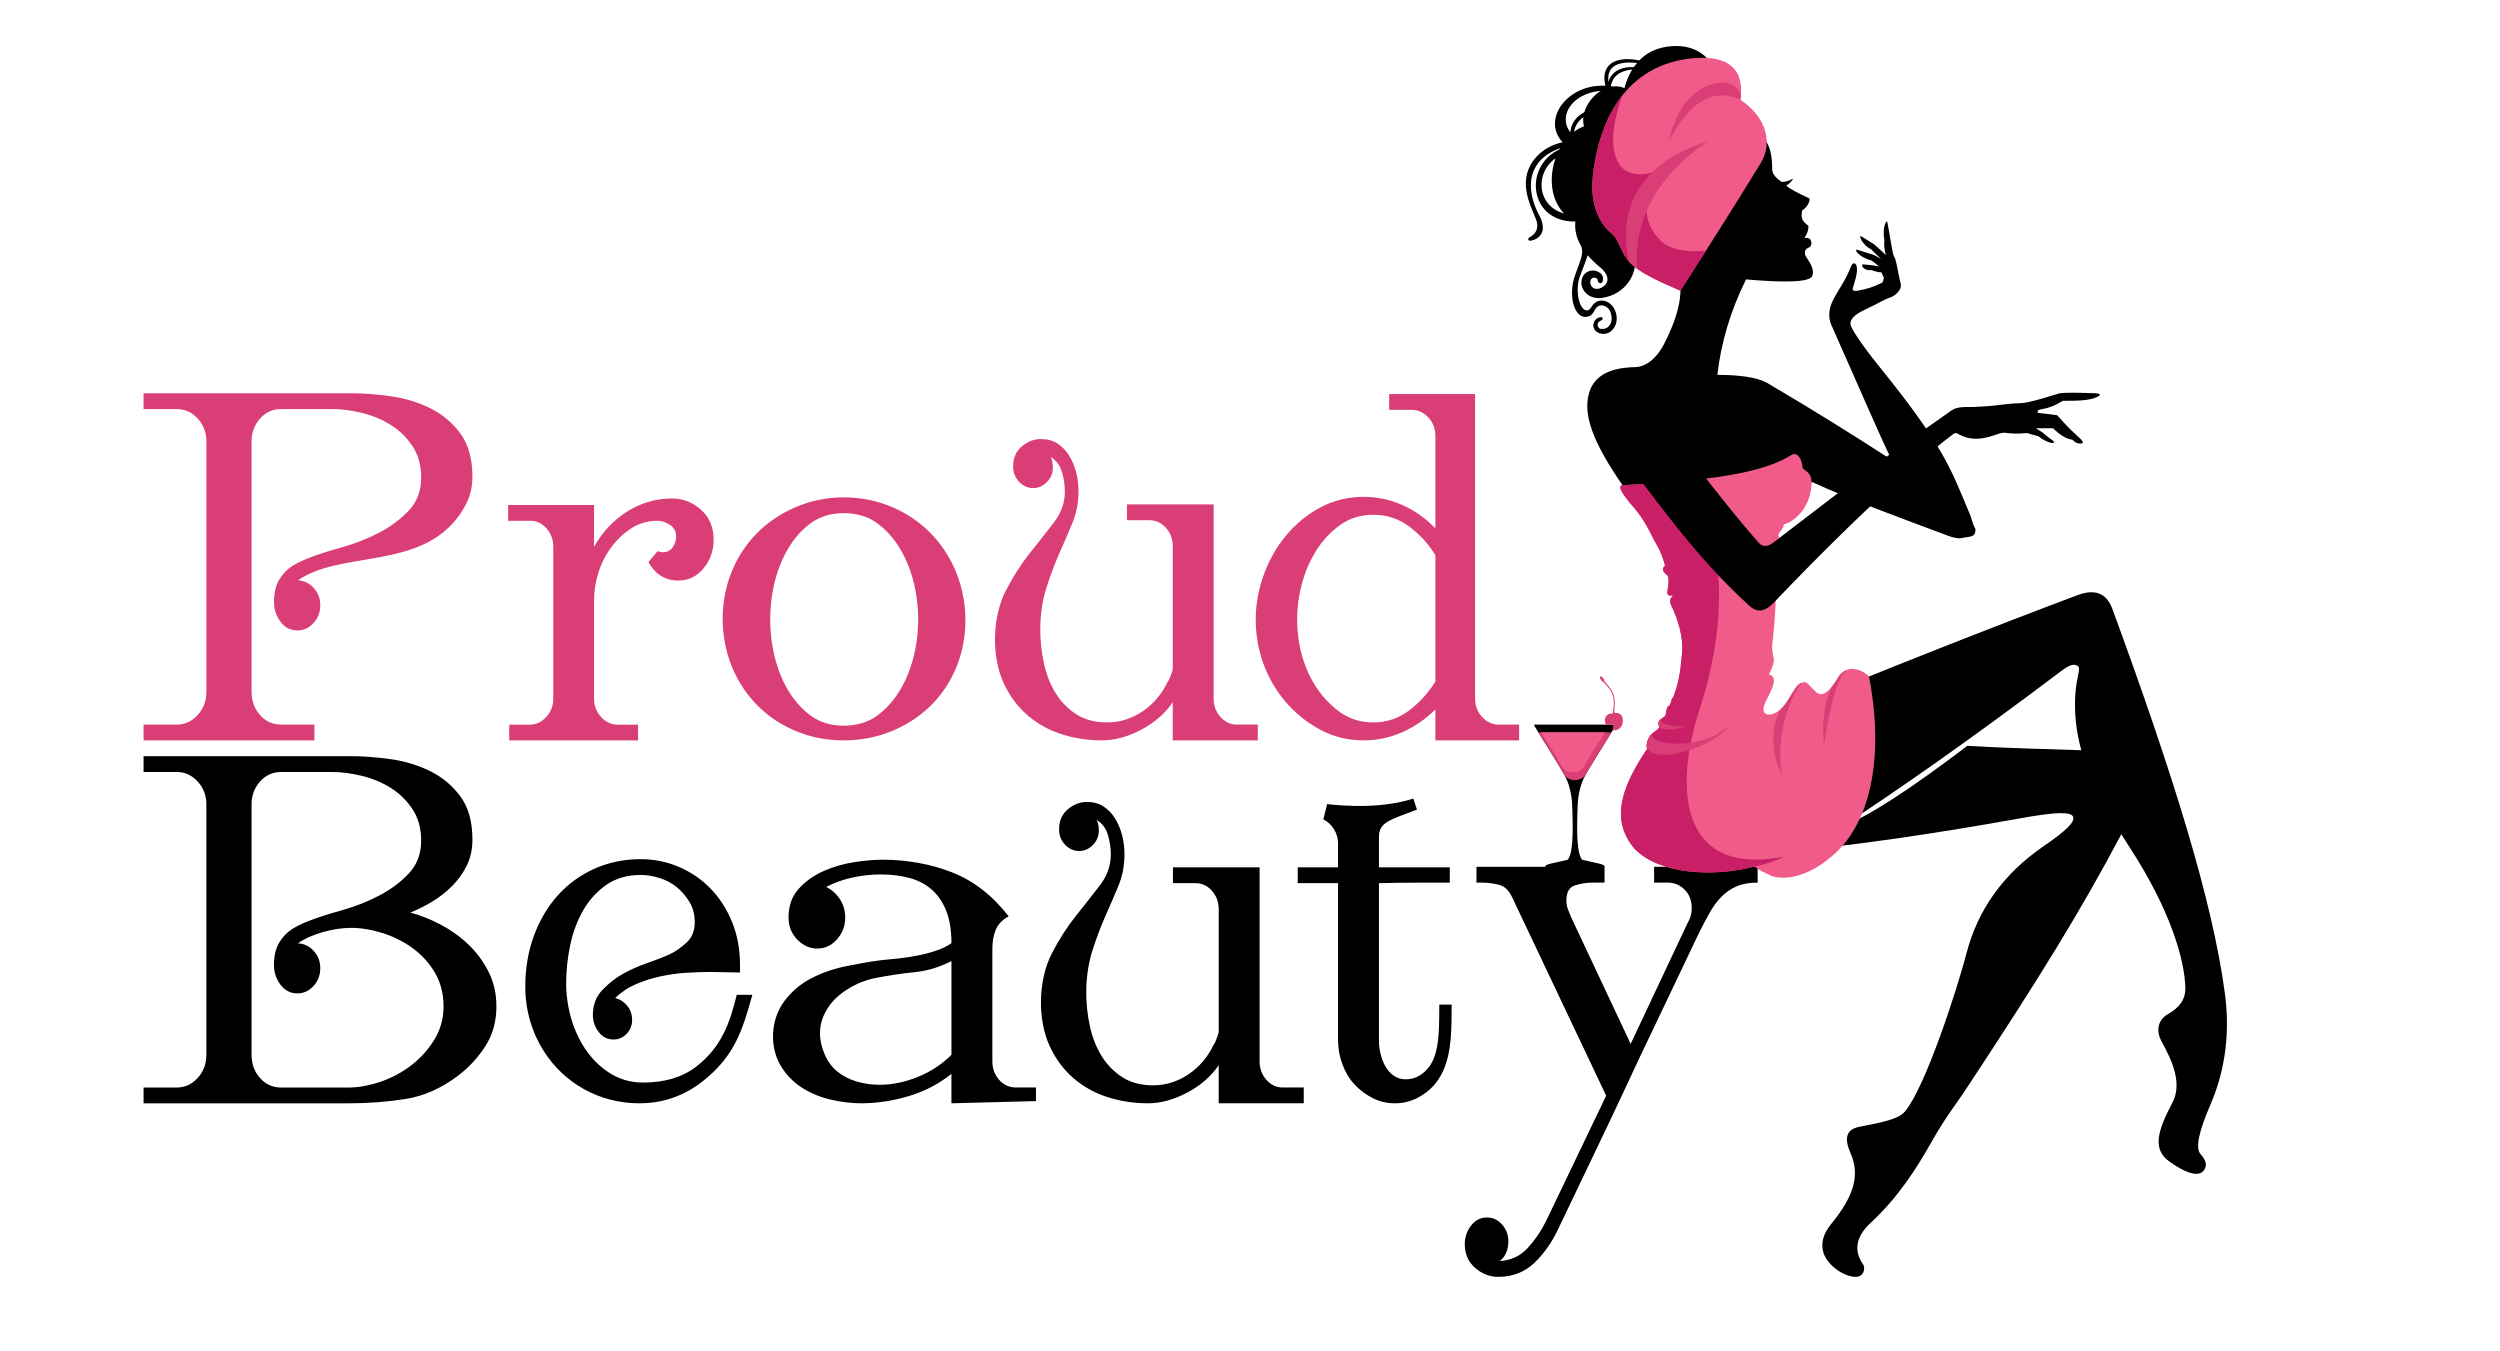 <?xml version="1.0" encoding="utf-8"?>
<!-- Generator: Adobe Illustrator 17.0.0, SVG Export Plug-In . SVG Version: 6.00 Build 0)  -->
<!DOCTYPE svg PUBLIC "-//W3C//DTD SVG 1.1//EN" "http://www.w3.org/Graphics/SVG/1.1/DTD/svg11.dtd">
<svg version="1.1" id="Layer_1" xmlns="http://www.w3.org/2000/svg" xmlns:xlink="http://www.w3.org/1999/xlink" x="0px" y="0px"
	 width="129.5px" height="70px" viewBox="0 0 129.5 70" enable-background="new 0 0 129.5 70" xml:space="preserve">
<path d="M91.046,45.719c-0.433,0-0.8,0.066-1.101,0.198c-0.301,0.132-0.565,0.315-0.79,0.55c-0.226,0.235-0.428,0.513-0.607,0.833
	c-0.179,0.32-0.362,0.668-0.55,1.045l-3.133,6.577c-0.689,1.468-0.939,2.025-1.496,3.19L80.73,63.63
	c-0.32,0.696-0.734,1.289-1.242,1.778c-0.508,0.489-1.138,0.734-1.891,0.734c-0.433,0-0.828-0.155-1.186-0.466
	c-0.358-0.31-0.536-0.72-0.536-1.228c0-0.357,0.108-0.677,0.324-0.959c0.216-0.282,0.494-0.424,0.833-0.424
	c0.301,0,0.56,0.122,0.776,0.367c0.217,0.245,0.325,0.536,0.325,0.875c0,0.207-0.038,0.4-0.113,0.579
	c-0.075,0.179-0.188,0.325-0.338,0.438c0.583-0.038,1.063-0.259,1.439-0.663c0.376-0.405,0.696-0.87,0.959-1.397l3.119-6.507
	l-4.855-10.247c-0.169-0.376-0.4-0.602-0.691-0.677c-0.292-0.075-0.598-0.113-0.918-0.113h-0.254V44.9h6.634v0.819h-0.593
	c-0.32,0-0.631,0.047-0.932,0.141c-0.301,0.094-0.452,0.358-0.452,0.79c0,0.151,0.024,0.292,0.071,0.423
	c0.047,0.132,0.099,0.264,0.155,0.395l3.105,6.605l2.964-6.295c0.132-0.207,0.198-0.452,0.198-0.734c0-0.395-0.122-0.715-0.367-0.96
	c-0.245-0.245-0.546-0.367-0.903-0.367h-0.678V44.9h5.364V45.719z M75.195,52.039c-0.004,1.159,0.02,2.435-0.449,3.451
	c-0.259,0.561-0.669,1.044-1.318,1.379c-0.366,0.189-0.753,0.282-1.167,0.282c-0.414,0-0.795-0.089-1.153-0.268
	c-0.353-0.179-0.668-0.414-0.941-0.706c-0.273-0.292-0.48-0.64-0.63-1.044c-0.151-0.405-0.226-0.833-0.226-1.285v-8.101h-2.089
	v-0.819h2.089v-1.242c0-0.263-0.07-0.508-0.211-0.734c-0.141-0.226-0.325-0.395-0.551-0.508l0.198-0.79
	c1.042,0.112,2.858,0.227,4.463-0.288l0.189,0.573c-1.443,0.543-1.97,0.662-1.97,1.422v1.568h3.67v0.793
	c-1.526,0-2.306-0.007-3.67,0.026v8.158c0,0.225,0.028,0.456,0.085,0.691c0.056,0.235,0.141,0.452,0.254,0.649
	c0.113,0.197,0.259,0.358,0.438,0.48c0.179,0.122,0.381,0.184,0.607,0.184c0.264,0,0.503-0.066,0.72-0.198
	c0.216-0.132,0.395-0.301,0.537-0.508c0.56-0.822,0.46-2.237,0.487-3.164H75.195z M63.129,57.151v-1.976
	c-0.395,0.583-0.941,1.059-1.637,1.425c-0.696,0.367-1.374,0.551-2.032,0.551c-0.734,0-1.435-0.109-2.103-0.325
	c-0.668-0.216-1.256-0.546-1.764-0.988c-0.508-0.442-0.913-0.988-1.214-1.637c-0.653-1.409-0.602-3.45,0.113-4.827
	c0.376-0.725,0.791-1.369,1.242-1.934c0.452-0.565,0.865-1.092,1.242-1.581c0.377-0.489,0.565-1.025,0.565-1.609
	c0-0.339-0.052-0.677-0.155-1.016c-0.104-0.339-0.297-0.593-0.579-0.762c0.075,0.151,0.113,0.33,0.113,0.537
	c0,0.301-0.103,0.555-0.31,0.762c-0.207,0.207-0.442,0.311-0.706,0.311c-0.282,0-0.527-0.108-0.734-0.325
	c-0.207-0.216-0.31-0.485-0.31-0.804c0-0.433,0.151-0.776,0.452-1.031c0.301-0.254,0.631-0.381,0.988-0.381
	c0.339,0,0.631,0.08,0.87,0.24c0.24,0.16,0.438,0.367,0.593,0.621c0.155,0.254,0.278,0.541,0.362,0.861
	c0.08,0.32,0.122,0.649,0.122,0.988c0,0.583-0.103,1.129-0.315,1.637c-0.212,0.508-0.437,1.04-0.687,1.595
	c-0.244,0.555-0.47,1.157-0.673,1.807c-0.382,1.226-0.39,2.674-0.104,3.923c0.132,0.574,0.339,1.082,0.617,1.525
	c0.282,0.442,0.64,0.8,1.068,1.072c0.433,0.273,0.96,0.409,1.576,0.409c0.654,0,1.266-0.188,1.825-0.565
	c0.565-0.376,1.007-0.894,1.322-1.552c0.038-0.038,0.09-0.146,0.155-0.325c0.066-0.179,0.099-0.287,0.099-0.325v-6.351
	c0-0.377-0.118-0.696-0.353-0.96c-0.235-0.263-0.522-0.395-0.861-0.395h-1.157v-0.819h4.488v10.049c0,0.376,0.118,0.696,0.353,0.96
	c0.235,0.263,0.513,0.395,0.833,0.395h1.101v0.819H63.129z M49.284,49.784c-0.621,0.32-1.266,0.514-1.933,0.578
	c-0.667,0.065-1.332,0.171-1.99,0.297c-0.318,0.06-0.65,0.165-0.988,0.324c-0.338,0.159-0.65,0.358-0.931,0.593
	c-0.281,0.234-0.513,0.522-0.692,0.861c-0.378,0.716-0.343,1.463-0.028,2.188c0.159,0.366,0.382,0.664,0.663,0.889
	c0.281,0.225,0.613,0.396,0.988,0.508c0.376,0.112,0.772,0.169,1.186,0.169c0.659,0,1.323-0.137,1.99-0.409
	c0.667-0.272,1.247-0.654,1.736-1.143V49.784z M49.284,57.151v-1.524c-0.659,0.527-1.403,0.914-2.23,1.157
	c-0.827,0.244-1.647,0.367-2.456,0.367c-0.489,0-1.003-0.062-1.538-0.183c-0.536-0.122-1.026-0.321-1.468-0.593
	c-0.441-0.272-0.81-0.635-1.101-1.087c-0.648-1.003-0.588-2.449,0.127-3.415c0.376-0.507,0.848-0.909,1.412-1.2
	c0.564-0.291,1.181-0.503,1.849-0.635c0.668-0.132,1.284-0.246,1.849-0.31c0.243-0.028,0.532-0.047,0.861-0.085
	c0.329-0.038,0.66-0.09,0.988-0.155c0.329-0.065,0.646-0.152,0.946-0.254c0.3-0.102,0.555-0.231,0.762-0.381
	c0-0.658-0.09-1.214-0.268-1.666c-0.178-0.45-0.429-0.819-0.748-1.101c-0.319-0.281-0.707-0.486-1.157-0.607
	c-0.451-0.121-0.951-0.183-1.496-0.183c-0.47,0-0.951,0.053-1.44,0.155c-0.488,0.103-0.95,0.268-1.383,0.494
	c0.283,0.132,0.519,0.34,0.706,0.621c0.187,0.282,0.283,0.603,0.283,0.96c0,0.433-0.142,0.81-0.424,1.129
	c-0.281,0.319-0.621,0.48-1.016,0.48c-0.395,0-0.744-0.156-1.044-0.466c-0.3-0.31-0.452-0.692-0.452-1.143
	c0-0.602,0.175-1.097,0.522-1.482c0.347-0.385,0.777-0.693,1.284-0.918c0.507-0.225,1.04-0.381,1.595-0.466
	c0.555-0.085,1.04-0.127,1.454-0.127c1.28,0,2.48,0.217,3.599,0.649c1.12,0.433,2.103,1.195,2.95,2.286
	c-0.32,0.169-0.541,0.395-0.663,0.678c-0.122,0.282-0.183,0.613-0.183,0.988v5.843c0,0.374,0.119,0.697,0.353,0.96
	c0.234,0.262,0.522,0.395,0.861,0.395h1.044v0.705L49.284,57.151z M36.384,56.022c-0.959,0.752-2.051,1.129-3.274,1.129
	c-2.107,0-3.902-1.071-4.941-2.7c-0.61-0.956-0.959-2.104-0.959-3.341c0-0.96,0.152-1.845,0.452-2.653
	c0.3-0.808,0.716-1.506,1.242-2.089c0.526-0.582,1.158-1.04,1.891-1.369c0.733-0.329,1.534-0.494,2.399-0.494
	c0.696,0,1.36,0.136,1.99,0.409c0.63,0.273,1.177,0.65,1.637,1.129c0.46,0.479,0.829,1.054,1.101,1.722
	c0.272,0.667,0.409,1.399,0.409,2.187v0.424c-0.263,0-0.517-0.005-0.762-0.014c-0.244-0.009-0.499-0.014-0.762-0.014
	c-0.395,0-0.815,0.015-1.256,0.042c-0.441,0.027-0.885,0.09-1.327,0.183c-0.441,0.093-0.871,0.231-1.284,0.409
	c-0.413,0.178-0.772,0.419-1.072,0.72c0.244,0.056,0.452,0.189,0.621,0.395c0.168,0.206,0.254,0.451,0.254,0.734
	c0,0.282-0.095,0.523-0.283,0.72c-0.187,0.196-0.414,0.296-0.677,0.296c-0.32,0-0.58-0.132-0.776-0.395
	c-0.197-0.262-0.296-0.555-0.296-0.875c0-0.527,0.17-0.966,0.508-1.312c0.338-0.347,0.697-0.627,1.072-0.833
	c0.376-0.206,0.767-0.381,1.172-0.522c0.405-0.141,0.808-0.291,1.2-0.466c0.322-0.144,0.622-0.359,0.903-0.621
	c0.281-0.262,0.423-0.611,0.423-1.044c0-0.395-0.089-0.744-0.268-1.045c-0.179-0.301-0.401-0.56-0.663-0.776
	c-0.263-0.216-0.566-0.377-0.903-0.48c-0.338-0.102-0.659-0.155-0.96-0.155c-0.696,0-1.289,0.17-1.778,0.508
	c-0.489,0.339-0.89,0.777-1.2,1.312c-0.31,0.536-0.538,1.139-0.678,1.807c-0.14,0.667-0.212,1.332-0.212,1.99
	c0,1.575,0.615,3.564,2.188,4.601c0.511,0.337,1.096,0.536,1.792,0.536c1.129,0,2.052-0.278,2.766-0.832
	c1.276-0.99,1.736-2.229,2.09-3.715h0.81C38.451,53.414,38.032,54.73,36.384,56.022z M22.975,52.127c0-0.658-0.151-1.242-0.452-1.75
	c-0.301-0.508-0.687-0.931-1.157-1.27c-0.47-0.339-0.989-0.599-1.553-0.776c-0.563-0.178-1.11-0.268-1.637-0.268
	c-0.859,0-2.029,0.299-2.743,0.799c0.32,0.019,0.593,0.151,0.818,0.395c0.226,0.244,0.339,0.546,0.339,0.903
	c0,0.358-0.118,0.663-0.353,0.917c-0.235,0.254-0.513,0.381-0.833,0.381c-0.358,0-0.651-0.152-0.875-0.452
	c-0.224-0.3-0.338-0.64-0.338-1.016c0-0.47,0.091-0.858,0.268-1.157c0.177-0.3,0.411-0.543,0.691-0.72
	c0.669-0.422,1.853-0.762,2.63-0.982c0.657-0.187,1.285-0.438,1.877-0.748c0.592-0.309,1.102-0.692,1.524-1.143
	c0.422-0.451,0.635-1.016,0.635-1.693c0-0.64-0.151-1.186-0.452-1.637c-0.301-0.451-0.678-0.82-1.129-1.101
	c-0.451-0.281-0.95-0.489-1.496-0.621c-0.546-0.132-1.057-0.198-1.525-0.198h-2.658c-0.43,0-0.797,0.166-1.087,0.494
	c-0.29,0.327-0.438,0.723-0.438,1.171v12.985c0,0.468,0.147,0.872,0.438,1.2c0.29,0.328,0.654,0.494,1.087,0.494h3.505
	c0.508,0,1.054-0.099,1.638-0.296c0.583-0.197,1.115-0.48,1.595-0.847c0.48-0.367,0.881-0.81,1.2-1.327
	C22.815,53.347,22.975,52.767,22.975,52.127z M25.714,52.127c0,0.791-0.194,1.483-0.579,2.075c-0.385,0.592-0.853,1.097-1.397,1.51
	c-0.865,0.657-1.774,1.063-2.724,1.214c-0.951,0.151-1.937,0.226-2.95,0.226H7.437v-0.819h1.73c0.414,0,0.771-0.164,1.072-0.494
	c0.301-0.329,0.451-0.729,0.451-1.2V41.654c0-0.451-0.152-0.844-0.451-1.171c-0.299-0.328-0.662-0.494-1.072-0.494h-1.73V39.17
	h10.74c0.64,0,1.327,0.052,2.061,0.155c0.734,0.103,1.417,0.312,2.046,0.621c0.63,0.31,1.154,0.749,1.567,1.312
	c0.413,0.564,0.621,1.308,0.621,2.23c0,0.508-0.1,0.961-0.296,1.355c-0.197,0.394-0.451,0.748-0.762,1.059
	c-0.31,0.31-0.655,0.58-1.03,0.805c-0.375,0.225-0.753,0.414-1.129,0.564c0.508,0.132,1.031,0.34,1.566,0.621
	c0.535,0.281,1.017,0.627,1.44,1.031c0.423,0.403,0.773,0.876,1.044,1.411C25.576,50.87,25.714,51.468,25.714,52.127z"/>
<path fill="#DA3E76" d="M74.353,28.753c-0.376-0.601-0.835-1.098-1.38-1.497c-0.544-0.394-1.154-0.591-1.83-0.591
	c-0.657,0-1.234,0.178-1.732,0.535c-0.498,0.357-0.915,0.812-1.253,1.356c-0.338,0.544-0.591,1.159-0.76,1.835
	c-0.285,1.143-0.279,2.411,0.047,3.571c0.326,1.16,0.973,2.213,1.966,2.925c0.497,0.356,1.075,0.535,1.732,0.535
	c0.676,0,1.286-0.202,1.83-0.605c0.545-0.409,1.005-0.911,1.38-1.512V28.753z M74.353,38.352v-1.605
	c-0.507,0.507-1.08,0.901-1.718,1.183c-0.638,0.281-1.305,0.422-1.999,0.422c-0.807,0-1.554-0.183-2.239-0.549
	c-1.418-0.757-2.424-1.985-2.944-3.4c-0.52-1.415-0.554-3.019-0.027-4.528c0.282-0.807,0.676-1.516,1.183-2.126
	c0.507-0.61,1.103-1.098,1.788-1.464c0.685-0.366,1.432-0.549,2.239-0.549c0.694,0,1.361,0.141,1.999,0.422
	c0.638,0.282,1.211,0.685,1.718,1.211v-4.788c0-0.375-0.122-0.694-0.366-0.957c-0.244-0.263-0.535-0.395-0.873-0.395h-1.154v-0.817
	h4.449v15.771c0,0.375,0.122,0.695,0.366,0.957c0.244,0.263,0.535,0.395,0.873,0.395h1.042v0.817H74.353z M45.477,27.129
	c-0.488-0.366-1.08-0.549-1.774-0.549c-0.676,0-1.258,0.183-1.746,0.549c-0.686,0.514-1.201,1.262-1.544,2.127
	c-0.343,0.865-0.516,1.847-0.516,2.828c0,0.982,0.171,1.964,0.514,2.829c0.343,0.865,0.858,1.614,1.546,2.129
	c0.487,0.365,1.071,0.549,1.746,0.549c0.695,0,1.286-0.183,1.774-0.549c0.695-0.521,1.216-1.271,1.563-2.135
	c0.347-0.864,0.521-1.843,0.521-2.822c0-0.979-0.174-1.957-0.521-2.821C46.693,28.4,46.172,27.65,45.477,27.129z M46.153,37.887
	c-0.769,0.309-1.586,0.465-2.45,0.465c-0.864,0-1.677-0.156-2.436-0.465c-1.259-0.512-2.213-1.361-2.855-2.38
	c-0.642-1.019-0.971-2.208-0.98-3.401c-0.009-1.193,0.302-2.389,0.941-3.422c0.639-1.033,1.606-1.903,2.908-2.442
	c0.77-0.319,1.577-0.479,2.422-0.479c0.864,0,1.681,0.16,2.45,0.479c1.259,0.521,2.217,1.378,2.863,2.403
	c0.646,1.025,0.981,2.217,0.994,3.411c0.013,1.193-0.295,2.387-0.935,3.415C48.437,36.498,47.466,37.359,46.153,37.887z
	 M36.966,27.96c0,0.563-0.174,1.056-0.521,1.478c-0.347,0.422-0.784,0.634-1.309,0.634c-0.676,0-1.192-0.319-1.549-0.958
	l0.479-0.563c0.113,0.038,0.207,0.056,0.282,0.056c0.207,0,0.372-0.086,0.493-0.253c0.12-0.168,0.183-0.357,0.183-0.563
	c0-0.263-0.11-0.466-0.324-0.605c-0.215-0.139-0.427-0.211-0.634-0.211c-0.488,0-0.931,0.123-1.323,0.366
	c-0.393,0.243-0.743,0.565-1.042,0.958c-0.299,0.393-0.532,0.837-0.69,1.324c-0.158,0.487-0.24,0.989-0.24,1.493v5.069
	c0,0.372,0.123,0.695,0.366,0.957c0.244,0.262,0.526,0.395,0.845,0.395h1.07v0.817h-6.674v-0.817h1.07
	c0.319,0,0.601-0.132,0.845-0.395c0.244-0.263,0.366-0.582,0.366-0.957v-7.857c0-0.376-0.119-0.697-0.352-0.958
	c-0.233-0.261-0.514-0.394-0.831-0.394h-1.154v-0.817h4.449v2.169c0.432-0.77,1.006-1.382,1.718-1.831
	c0.712-0.449,1.493-0.676,2.337-0.676c0.545,0,1.039,0.194,1.478,0.577C36.744,26.78,36.966,27.303,36.966,27.96z M60.748,38.352
	v-1.976c-0.395,0.583-0.941,1.059-1.637,1.425c-0.696,0.367-1.374,0.551-2.032,0.551c-0.734,0-1.435-0.109-2.103-0.325
	c-0.668-0.216-1.256-0.546-1.764-0.988c-0.508-0.442-0.913-0.988-1.214-1.637c-0.653-1.409-0.602-3.45,0.113-4.827
	c0.376-0.725,0.791-1.369,1.242-1.934c0.452-0.565,0.866-1.092,1.242-1.581c0.377-0.489,0.565-1.025,0.565-1.609
	c0-0.339-0.052-0.678-0.155-1.016c-0.104-0.339-0.297-0.593-0.579-0.762c0.075,0.151,0.113,0.33,0.113,0.537
	c0,0.301-0.103,0.555-0.31,0.762c-0.207,0.207-0.442,0.311-0.706,0.311c-0.282,0-0.527-0.108-0.734-0.325
	c-0.207-0.216-0.31-0.485-0.31-0.804c0-0.433,0.151-0.776,0.452-1.031c0.301-0.254,0.631-0.381,0.988-0.381
	c0.339,0,0.631,0.08,0.87,0.24c0.24,0.16,0.438,0.367,0.593,0.621c0.155,0.254,0.278,0.541,0.362,0.861
	c0.08,0.32,0.122,0.649,0.122,0.988c0,0.583-0.103,1.129-0.315,1.637c-0.212,0.508-0.438,1.04-0.687,1.595
	c-0.244,0.555-0.47,1.157-0.673,1.807c-0.382,1.226-0.39,2.674-0.104,3.923c0.132,0.574,0.339,1.082,0.617,1.525
	c0.282,0.442,0.64,0.8,1.068,1.072c0.433,0.273,0.96,0.409,1.576,0.409c0.654,0,1.266-0.188,1.825-0.565
	c0.565-0.376,1.007-0.894,1.322-1.552c0.038-0.038,0.09-0.146,0.155-0.325c0.066-0.179,0.099-0.287,0.099-0.325v-6.351
	c0-0.377-0.118-0.696-0.353-0.96c-0.235-0.263-0.522-0.395-0.861-0.395h-1.157v-0.819h4.488v10.049c0,0.376,0.118,0.696,0.353,0.96
	c0.235,0.263,0.513,0.395,0.833,0.395h1.1v0.819H60.748z M15.434,30.061c0.32,0.019,0.593,0.151,0.818,0.395
	c0.226,0.245,0.339,0.546,0.339,0.903c0,0.358-0.118,0.663-0.353,0.917c-0.235,0.254-0.513,0.381-0.833,0.381
	c-0.358,0-0.651-0.152-0.875-0.452c-0.224-0.299-0.338-0.64-0.338-1.016c0-0.47,0.091-0.858,0.268-1.157
	c0.177-0.3,0.411-0.543,0.691-0.72c0.669-0.422,1.853-0.762,2.63-0.982c0.657-0.186,1.285-0.438,1.877-0.748
	c0.592-0.309,1.102-0.693,1.524-1.143c0.422-0.451,0.635-1.016,0.635-1.693c0-0.64-0.151-1.186-0.452-1.637
	c-0.301-0.452-0.678-0.82-1.129-1.101c-0.451-0.281-0.951-0.489-1.496-0.621c-0.546-0.132-1.057-0.198-1.525-0.198h-2.658
	c-0.43,0-0.797,0.166-1.087,0.494c-0.29,0.327-0.438,0.723-0.438,1.171v12.985c0,0.467,0.147,0.872,0.438,1.2
	c0.29,0.328,0.654,0.494,1.087,0.494h1.73v0.819H7.437v-0.819h1.73c0.414,0,0.772-0.165,1.072-0.494
	c0.301-0.329,0.452-0.729,0.452-1.2V22.854c0-0.452-0.152-0.844-0.452-1.171c-0.299-0.328-0.662-0.494-1.072-0.494h-1.73V20.37
	h10.74c0.64,0,1.327,0.052,2.061,0.155c0.734,0.103,1.417,0.312,2.046,0.621c0.63,0.31,1.154,0.749,1.566,1.312
	c0.413,0.564,0.621,1.308,0.621,2.23c0,0.508-0.1,0.961-0.296,1.355c-1.015,2.035-2.881,2.532-4.745,2.863
	C17.955,29.169,16.481,29.327,15.434,30.061z"/>
<path fill-rule="evenodd" clip-rule="evenodd" d="M81.582,45.091c1.017,0,1.507-0.053,1.533-0.191
	c0.028-0.15-0.401-0.173-1.162-0.366c-0.258-0.338-0.292-1.249-0.228-2.841c0.022-0.538,0.151-1.094,0.377-1.502
	c0.339-0.613,0.525-0.876,1.559-2.558c0.044-0.071,0.039-0.098-0.006-0.098c-0.324,0-1.525,0-2.073,0c-0.548,0-1.75,0-2.074,0
	c-0.045,0-0.049,0.027-0.006,0.098c1.034,1.682,1.22,1.945,1.559,2.558c0.226,0.408,0.355,0.964,0.377,1.502
	c0.064,1.592,0.03,2.504-0.228,2.841c-0.761,0.193-1.189,0.216-1.161,0.366C80.074,45.038,80.565,45.091,81.582,45.091"/>
<path fill-rule="evenodd" clip-rule="evenodd" fill="#DA3E76" d="M82.143,40.116l0.008-0.015l0.001-0.001
	c0.289-0.516,0.498-0.827,1.323-2.165h-1.893h-1.893c0.825,1.338,1.034,1.649,1.323,2.165l0,0.001l0.01,0.018
	c0.093,0.161,0.268,0.29,0.56,0.29C81.874,40.409,82.057,40.265,82.143,40.116"/>
<path fill-rule="evenodd" clip-rule="evenodd" fill="#F05B89" d="M83.129,37.935h-1.547h-1.746c0.624,1.008,0.818,1.305,1.076,1.766
	l0,0.001l0.01,0.018c0.093,0.161,0.268,0.29,0.56,0.29c0.292,0,0.475-0.144,0.561-0.292l0.008-0.015l0.001-0.001
	C82.311,39.24,82.505,38.943,83.129,37.935"/>
<path fill-rule="evenodd" clip-rule="evenodd" fill="#DA3E76" d="M83.607,37.831c-0.022,0-0.044-0.002-0.065-0.006l0.029-0.29
	h-0.385c-0.009-0.019-0.016-0.039-0.023-0.059c-0.082-0.251,0.019-0.542,0.381-0.515c0.336-0.11,0.523,0.085,0.523,0.357
	C84.067,37.623,83.89,37.834,83.607,37.831"/>
<path fill-rule="evenodd" clip-rule="evenodd" fill="#DA3E76" d="M82.881,35.086c0.02-0.065,0.035-0.077,0.082-0.034
	c0.109,0.098,0.152,0.175,0.132,0.209c0.025,0.038,0.086,0.109,0.189,0.226c0.079,0.09,0.143,0.177,0.193,0.263
	c0.172,0.292,0.196,0.581,0.151,0.983c-0.013,0.119,0.003,0.186,0.042,0.2c-0.008,0.034-0.08,0.064-0.111,0.044
	c-0.028-0.018-0.013-0.113,0.013-0.292c0.056-0.391,0.007-0.656-0.14-0.902c-0.093-0.156-0.225-0.304-0.393-0.472
	c-0.037,0.013-0.063-0.008-0.077-0.064c-0.029-0.04-0.056-0.073-0.082-0.095C82.861,35.134,82.871,35.118,82.881,35.086"/>
<path fill-rule="evenodd" clip-rule="evenodd" d="M80.576,8.202c-0.341,0.972-0.262,2.126,0.443,2.855
	c-0.72-0.192-1.105-0.743-1.161-1.335C79.806,9.163,80.047,8.567,80.576,8.202 M82.017,6.068c-0.018,0.161-0.009,0.322,0.034,0.476
	c-0.183,0.066-0.354,0.161-0.512,0.279C81.588,6.506,81.759,6.265,82.017,6.068z M82.921,4.707
	c-0.401,0.248-0.724,0.664-0.853,1.107c-0.42,0.206-0.692,0.597-0.724,1.034c-0.209-0.254-0.278-0.561-0.219-0.862
	C81.244,5.38,81.878,4.797,82.921,4.707z M84.551,3.6c-0.171,0.276-0.308,0.597-0.405,0.962c-0.191-0.08-0.389-0.104-0.583-0.084
	c-0.04-0.006-0.081-0.012-0.125-0.017C83.532,3.984,83.86,3.669,84.551,3.6z M84.798,3.261c-0.058,0.068-0.112,0.139-0.165,0.214
	c-0.719-0.027-1.174,0.272-1.313,0.766c-0.038-0.305,0.02-0.533,0.157-0.694C83.713,3.273,84.182,3.195,84.798,3.261z
	 M95.495,42.765c2.898-1.891,6.68-4.537,11.289-8.015c0.394-0.297,0.652-0.396,0.853-0.244c0.159,0.121-0.065,0.54-0.129,1.387
	c-0.078,1.034,0.042,2.016,0.304,2.969c-1.579-0.059-3.852-0.102-5.902-0.228c-3.065,2.324-5.203,3.701-6.413,4.13L95.495,42.765z
	 M102.01,26.57c0.011,0.023,0.022,0.048,0.031,0.073c0.101,0.237,0.151,0.551,0.285,0.746c0.005,0.332-0.078,0.389-0.48,0.442
	c-0.146,0.019-0.302,0.071-0.462,0.046c-0.225-0.035-0.302-0.063-0.38-0.091c-0.022-0.007-0.043-0.014-0.065-0.022
	c-2.808-1.056-4.952-1.824-7.127-2.819l0.022,0.024c-0.131,1.257-0.767,1.987-1.907,2.19c-0.038,5.153-0.225,8.369-0.607,9.395
	c-0.106,0.451,0.158,0.672,0.558,0.506c5.903-2.447,11.552-4.661,15.745-6.234c0.845-0.317,1.483-0.142,1.798,0.716
	c3.109,8.476,5.2,15.124,5.835,19.973c0.304,2.319-0.125,4.241-0.746,5.683c-0.613,1.421-0.804,2.269-0.518,2.59
	c0.235,0.264,0.303,0.478,0.259,0.64c-0.15,0.558-0.789,0.514-1.874-0.259c-0.895-0.638-0.624-1.574,0.152-3.047
	c0.499-0.947,0.06-2.055-0.548-3.154c-0.331-0.597-0.196-1.144,0.335-1.447c0.554-0.317,0.899-0.727,0.884-1.356
	c-0.036-1.464-0.776-4.027-2.871-7.252c-0.152-0.233-0.301-0.466-0.446-0.699c-2.014,3.809-4.14,7.298-8.174,13.4
	c-0.296,0.448-0.92,1.237-1.64,2.511c-0.774,1.369-1.717,2.873-3.185,4.235c-0.63,0.584-0.946,1.321-0.379,2.127
	c0.128,0.183,0.065,0.653-0.382,0.653c-0.625,0-1.513-0.628-1.684-1.303c-0.094-0.37-0.065-0.847,0.411-1.427
	c1.212-1.48,1.5-2.563,1.006-3.68c-0.324-0.732-0.251-1.224,0.454-1.361c1.194-0.232,2.024-0.393,2.36-0.787
	c1.059-1.243,2.714-6.349,3.197-8.21c0.575-2.216,1.872-4.088,4.008-5.551c1.177-0.806,1.613-1.251,1.513-1.513
	c-0.104-0.27-0.919-0.248-2.715,0.076c-4.502,0.811-8.332,1.353-11.483,1.672c-2.347,1.056-4.703,1.312-7.031,0.641
	c-1.733-0.5-2.249-1.892-1.941-3.34c0.197-0.931,0.771-1.853,1.291-2.695c0.043-0.08,0.087-0.158,0.134-0.236
	c0.26-0.43,0.491-0.855,0.69-1.275l0.01-0.026c0.018-0.048,0.04-0.094,0.067-0.138c0.619-1.356,0.901-2.657,0.77-3.894
	c-0.274-2.581-1.135-5.153-2.79-7.471c-1.675-2.344-2.47-4.006-2.066-5.298c0.265-0.85,1.035-1.281,2.375-1.307
	c0.52-0.01,1.086-0.392,1.51-1.219c0.748-1.46,0.95-2.569,0.782-3.241c-0.16-0.55-1.19-0.568-2.328-1.385l0,0
	c0.225,0.976-0.45,2.086-1.684,2.259c-0.662,0.093-1.086-0.387-1.062-0.814c0.027-0.469,0.406-0.667,0.724-0.591
	c0.2,0.047,0.37,0.181,0.395,0.358c0.015,0.105-0.014,0.3-0.151,0.284c-0.158-0.018-0.085-0.188-0.18-0.25
	c-0.131-0.085-0.31-0.025-0.328,0.164c-0.03,0.309,0.281,0.509,0.633,0.288c0.413-0.26,0.297-0.683-0.125-1.027
	c-0.251-0.205-0.464-0.411-0.641-0.619c-0.077,0.242-0.199,0.539-0.424,1.147c-0.127,0.343-0.164,1.1,0.121,1.531
	c0.162,0.245,0.36,0.235,0.493,0c0.081-0.144,0.221-0.28,0.39-0.318c0.394-0.086,0.717,0.183,0.853,0.54
	c0.122,0.319,0.095,0.708-0.163,0.976c-0.297,0.309-0.769,0.222-0.923-0.04c-0.148-0.253,0.005-0.569,0.29-0.629
	c0.159-0.033,0.203,0.112,0.025,0.187c-0.243,0.102-0.149,0.388,0,0.415c0.346,0.062,0.693-0.233,0.539-0.799
	c-0.112-0.416-0.591-0.562-0.794-0.242c-0.139,0.221-0.16,0.338-0.384,0.403c-0.707,0.206-1.078-1.077-0.663-2.185
	c0.307-0.82,0.445-1.149,0.29-1.478c-0.016-0.029-0.032-0.058-0.048-0.087l0-0.001c-0.202-0.386-0.282-0.776-0.242-1.168
	c-1.306,0.019-1.987-0.823-2.044-1.735c-0.048-0.776,0.357-1.604,1.214-1.996l0.034-0.063c-0.932,0.329-1.41,0.938-1.495,1.682
	c-0.062,0.548,0.088,1.168,0.427,1.805c0.384,0.72,0.111,1.187-0.439,1.297c-0.123,0.025-0.216-0.096-0.053-0.182
	c0.308-0.163,0.503-0.487,0.308-0.949c-0.331-0.789-0.56-1.333-0.511-1.991c0.04-0.542,0.302-1.013,0.685-1.364
	c0.335-0.307,0.762-0.522,1.214-0.61c-0.375-0.401-0.467-0.874-0.351-1.321c0.204-0.793,1.058-1.506,2.13-1.597
	c0.16-0.014,0.306-0.018,0.438-0.015c-0.114-0.456-0.042-0.799,0.163-1.028c0.301-0.337,0.889-0.43,1.592-0.28
	c0.56-0.575,1.266-0.747,1.934-0.747c1.349,0.001,2.54,1.044,2.047,3.252c0.215,0.053,0.426,0.12,0.63,0.2
	c0.779,0.307,1.498,0.836,1.947,1.47c0.229,0.324,0.328,0.826,0.327,1.469c0,0.201,0.132,0.398,0.465,0.636
	c0.088,0.038,0.35-0.009,0.614-0.154c-0.029,0.09-0.186,0.274-0.353,0.353c0.189,0.182,0.586,0.386,1.172,0.654
	c0.041,0.019,0.045,0.075,0.031,0.13c-0.055,0.215-0.183,0.385-0.379,0.513c-0.055,0.367-0.046,0.514,0.327,0.794
	c0.009,0.212-0.062,0.421-0.213,0.627c0.204-0.032,0.342,0.041,0.363,0.228c0.02,0.182-0.071,0.25-0.192,0.301
	c-0.143,0.06-0.199,0.262-0.078,0.446c0.258,0.389,0.429,0.693,0.321,0.985c-0.117,0.321-1.283,0.375-3.434,0.187
	c-0.804,1.629-1.299,3.277-1.483,4.945c1.144,0,1.995,0.125,2.509,0.379h0l0.001,0.001c0.071,0.035,0.135,0.073,0.193,0.113
	c2.465,1.447,4.401,2.673,6.321,3.909c-0.659-1.348-1.593-3.551-3.12-6.982c-0.165-0.371-0.165-0.843,0.136-1.392
	c0.289-0.526,0.624-0.976,0.868-1.621c0.118-0.311,0.349-0.223,0.322,0.202c-0.012,0.189-0.08,0.469-0.207,0.87
	c-0.068,0.215,0.08,0.215,0.628,0.077c0.371-0.093,0.54-0.174,0.891-0.335c0.032-0.067,0.05-0.121,0.083-0.243
	c-0.054-0.112-0.094-0.207-0.121-0.284c-0.202-0.017-0.369-0.056-0.501-0.117c-0.517,0.028-0.583-0.314-0.449-0.301
	c0.217,0.022,0.265,0.025,0.464,0.046c0.279,0.046,0.354,0.059,0.354,0.059c-0.155-0.126-0.248-0.209-0.378-0.305
	c-0.661-0.146-0.98-0.632-0.717-0.548c0.624,0.201,0.816,0.254,0.816,0.254c0.177,0.09,0.257,0.136,0.389,0.221
	c-0.218-0.224-0.462-0.435-0.507-0.504c-0.441-0.183-0.741-0.819-0.479-0.652c0.288,0.183,0.592,0.369,0.592,0.369
	c0.281,0.23,0.64,0.58,0.64,0.58c-0.065-0.227-0.118-0.561-0.074-0.748c-0.134-0.669,0.111-1.15,0.151-0.946
	c0.094,0.473,0.126,0.712,0.126,0.712c0.108,0.603,0.162,0.904,0.162,0.904c0.026,0.074,0.067,0.17,0.123,0.287
	c0.092,0.315,0.11,0.545,0.28,1.285c0.083,0.333-0.372,0.673-0.587,0.715c-0.419,0.163-0.437,0.225-1.329,0.648
	c-0.481,0.229-0.694,0.466-0.691,0.709c0.002,0.167,0.463,0.93,1.514,2.228C100.774,23.224,101.086,24.394,102.01,26.57z"/>
<path fill-rule="evenodd" clip-rule="evenodd" fill="#F05B89" d="M84.166,13.257c0.45,0.777,1.659,1.262,2.875,1.804
	c1.268-1.972,2.67-4.17,4.169-6.618c0.592-0.966,0.371-2.308-1.057-3.278c0.228-1.52-0.556-2.289-2.344-2.158
	c-2.868,0.211-4.832,2.239-5.291,6.024c-0.166,1.374,0.214,2.46,0.984,3.085C83.763,12.327,83.878,12.761,84.166,13.257"/>
<path fill-rule="evenodd" clip-rule="evenodd" fill="#C81F66" d="M88.369,12.986c-1.144,0.102-1.904-0.092-2.344-0.519
	c-0.872-0.843-1.087-2.059,0-3.714c-0.755,0.371-1.399,0.371-1.933,0c-0.666-0.616-0.726-1.923-0.06-3.802
	c-0.78,0.99-1.303,2.351-1.512,4.079c-0.167,1.374,0.214,2.46,0.984,3.085c0.261,0.212,0.377,0.645,0.664,1.141
	c0.45,0.777,1.659,1.262,2.875,1.804C87.468,14.395,87.912,13.704,88.369,12.986"/>
<path fill-rule="evenodd" clip-rule="evenodd" fill="#DA3E76" d="M84.375,13.542c0.123,0.137,0.271,0.266,0.438,0.387
	c-0.226-2.601,1.135-4.891,3.617-6.587C85.238,8.298,83.728,10.514,84.375,13.542"/>
<path fill-rule="evenodd" clip-rule="evenodd" fill="#DA3E76" d="M90.153,5.164c0.01-0.064,0.017-0.126,0.023-0.187
	c-0.069-0.401-0.47-0.782-1.144-0.684c-1.378,0.201-2.211,1.368-2.592,3.05C87.513,5.255,88.751,4.529,90.153,5.164"/>
<path fill-rule="evenodd" clip-rule="evenodd" fill="#F05B89" d="M91.989,29.232c0.026,1.384,0.005,2.516-0.189,4.181
	c0,0-0.029,0.265,0.076,0.652c0.039,0.144-0.021,0.439-0.255,0.894c0.075-0.016,0.167,0.002,0.234,0.142
	c0.176,0.368-0.425,1.17-0.497,1.532c-0.111,0.56,0.663,0.548,1.204-0.283c0.383-0.588,0.499-0.921,0.826-1.002
	c0.234-0.058,0.285,0.132,0.682,0.499c0.344,0.318,0.748-0.091,1.12-0.717c0.345-0.582,0.962-0.655,1.619-0.114
	c0.829,4.265,0.068,7.758-2.008,9.412c-1.192,0.995-2.349,1.187-3.046,0.942c-0.415-0.207-0.697-0.309-0.846-0.486
	c-2.27,0.583-4.971,0.38-6.231-0.909c-1.371-1.586-0.547-3.406,0.645-5.188c-0.088-0.163,0.039-0.583,0.215-0.754
	c0.155-0.15,0.437-0.278,0.4-0.396c-0.057-0.182-0.043-0.29,0.095-0.385c0.259-0.177,0.251-0.217,0.255-0.263
	c0.015-0.179,0.066-0.369,0.124-0.396c0.182-0.085,0.123-0.397,0.259-0.478c0.259-0.689,0.352-1.081,0.462-2.303
	c0.076-0.841-0.246-1.806-0.563-2.453c-0.224-0.457,0.287-0.53,0.004-0.51c-0.313,0.022-0.19-0.194-0.152-0.579
	c0.038-0.39-0.048-0.462-0.071-0.48c-0.333-0.263-0.203-0.383-0.1-0.499c-0.258-0.903-0.448-1.04-0.674-1.52
	c-0.151-0.321-0.49-0.957-0.884-1.409c-0.79-0.907-0.894-1.214-0.65-1.227c4.431-0.244,7.188-0.58,8.781-1.582
	c0.192-0.121,0.475,0.04,0.549,0.646c0.024,0.199,0.46,0.191,0.46,0.769c0,1.529-1.155,2.173-1.431,2.187
	c0.017,0.234-0.323,0.435-0.272,0.601c0.045,0.146-0.005,0.272-0.134,0.44c0.105,0.109,0.13,0.332,0.032,0.497
	C92.02,28.882,92.12,29.01,91.989,29.232"/>
<path fill-rule="evenodd" clip-rule="evenodd" fill="#DA3E76" d="M94.896,35.566c0.099-0.124,0.198-0.272,0.294-0.434
	c0.128-0.216,0.294-0.362,0.485-0.432c-0.435,0.336-0.84,1.577-1.198,3.936C94.369,37.095,94.543,36.273,94.896,35.566
	L94.896,35.566z"/>
<path fill-rule="evenodd" clip-rule="evenodd" fill="#DA3E76" d="M92.308,36.669c0.087-0.088,0.173-0.194,0.254-0.318
	c0.383-0.588,0.499-0.921,0.826-1.002c-0.317,0.145-1.525,2.434-1.075,4.765c-0.642-1.083-0.556-2.821-0.006-3.445L92.308,36.669z"
	/>
<path fill-rule="evenodd" clip-rule="evenodd" fill="#C81F66" d="M90.909,44.885c-2.27,0.583-4.971,0.38-6.231-0.909
	c-1.371-1.586-0.547-3.406,0.645-5.188c-0.088-0.163,0.039-0.583,0.215-0.754c0.155-0.15,0.437-0.278,0.4-0.396
	c-0.057-0.182-0.043-0.29,0.095-0.385c0.259-0.177,0.251-0.217,0.255-0.263c0.015-0.179,0.066-0.369,0.124-0.396
	c0.182-0.085,0.123-0.397,0.259-0.478c0.259-0.689,0.352-1.081,0.462-2.303c0.076-0.841-0.246-1.806-0.563-2.453
	c-0.224-0.457,0.287-0.53,0.004-0.51c-0.313,0.022-0.19-0.194-0.152-0.579c0.038-0.39-0.048-0.462-0.071-0.48
	c-0.333-0.263-0.203-0.383-0.1-0.499c-0.258-0.903-0.448-1.04-0.674-1.52c-0.151-0.321-0.49-0.957-0.884-1.409
	c-0.79-0.907-0.894-1.214-0.65-1.227c1.426-0.078,2.678-0.166,3.775-0.283c1.42,3.31,1.758,7.182,0.206,11.935
	c-1.182,3.62-1.295,8.679,4.395,7.586C91.963,44.595,91.459,44.765,90.909,44.885"/>
<path fill-rule="evenodd" clip-rule="evenodd" fill="#DA3E76" d="M85.324,38.788c-0.088-0.163,0.039-0.583,0.215-0.754
	c0.018-0.017,0.038-0.034,0.059-0.051c-0.302,0.641,2.598,0.964,4.088-0.481C88.6,38.826,85.89,39.548,85.324,38.788"/>
<path fill-rule="evenodd" clip-rule="evenodd" fill="#DA3E76" d="M85.939,37.682c0.004-0.015,0.004-0.029,0-0.044
	c-0.054-0.173-0.045-0.279,0.075-0.371c0.032,0.247,0.477,0.371,1.335,0.37C86.749,37.818,86.279,37.833,85.939,37.682z"/>
<path fill-rule="evenodd" clip-rule="evenodd" d="M85.116,20.446c-1.091-1.492-3.648-0.205-1.92,2.057
	c2.465,3.226,4.565,6.291,7.411,8.867c0.467,0.423,0.867,0.274,1.28-0.159c4.818-5.046,8.05-7.807,9.29-8.726
	c0.132-0.098,0.188-0.039,0.339,0.038c0.527,0.27,1.042,0.267,1.756,0.034c0.224-0.073,0.414-0.158,0.602-0.137
	c0.361,0.04,0.605,0.062,1.139,0.011c0.113,0.043,0.307,0.099,0.583,0.168c0.073,0.067,0.221,0.18,0.468,0.282
	c0.35,0.144,0.403,0.032,0.247-0.078c-0.195-0.136-0.247-0.176-0.479-0.38c0,0-0.124-0.08-0.372-0.24c0.296,0,0.591,0,0.886,0
	c0.366,0.36,0.702,0.559,1.005,0.594c0.157,0.169,0.305,0.207,0.442,0.198c0.172-0.011,0.122-0.119-0.171-0.381
	c-0.587-0.524-0.71-0.711-1.065-1.087c-0.705-0.1-0.785-0.088-1.006-0.126c-0.016-0.126,0.036-0.156,0.169-0.177
	c0.384-0.062,0.728-0.188,1.133-0.442c0.906,0.01,1.583-0.038,1.884-0.263c0.102-0.076-0.015-0.123-0.221-0.13
	c-1.185-0.037-1.424-0.035-1.821,0c-0.592,0.174-1.119,0.357-1.729,0.48c-0.27,0.055-0.586,0.032-0.929,0.074
	c-0.553,0.068-0.902,0.12-1.791,0.157c-0.291,0.012-0.579-0.023-0.896,0.059c-0.216,0.056-0.398,0.22-0.577,0.345
	c-4.139,2.877-6.73,4.972-8.939,6.64c-0.24,0.181-0.521,0.228-0.724,0C89.793,26.642,87.794,24.105,85.116,20.446"/>
</svg>
